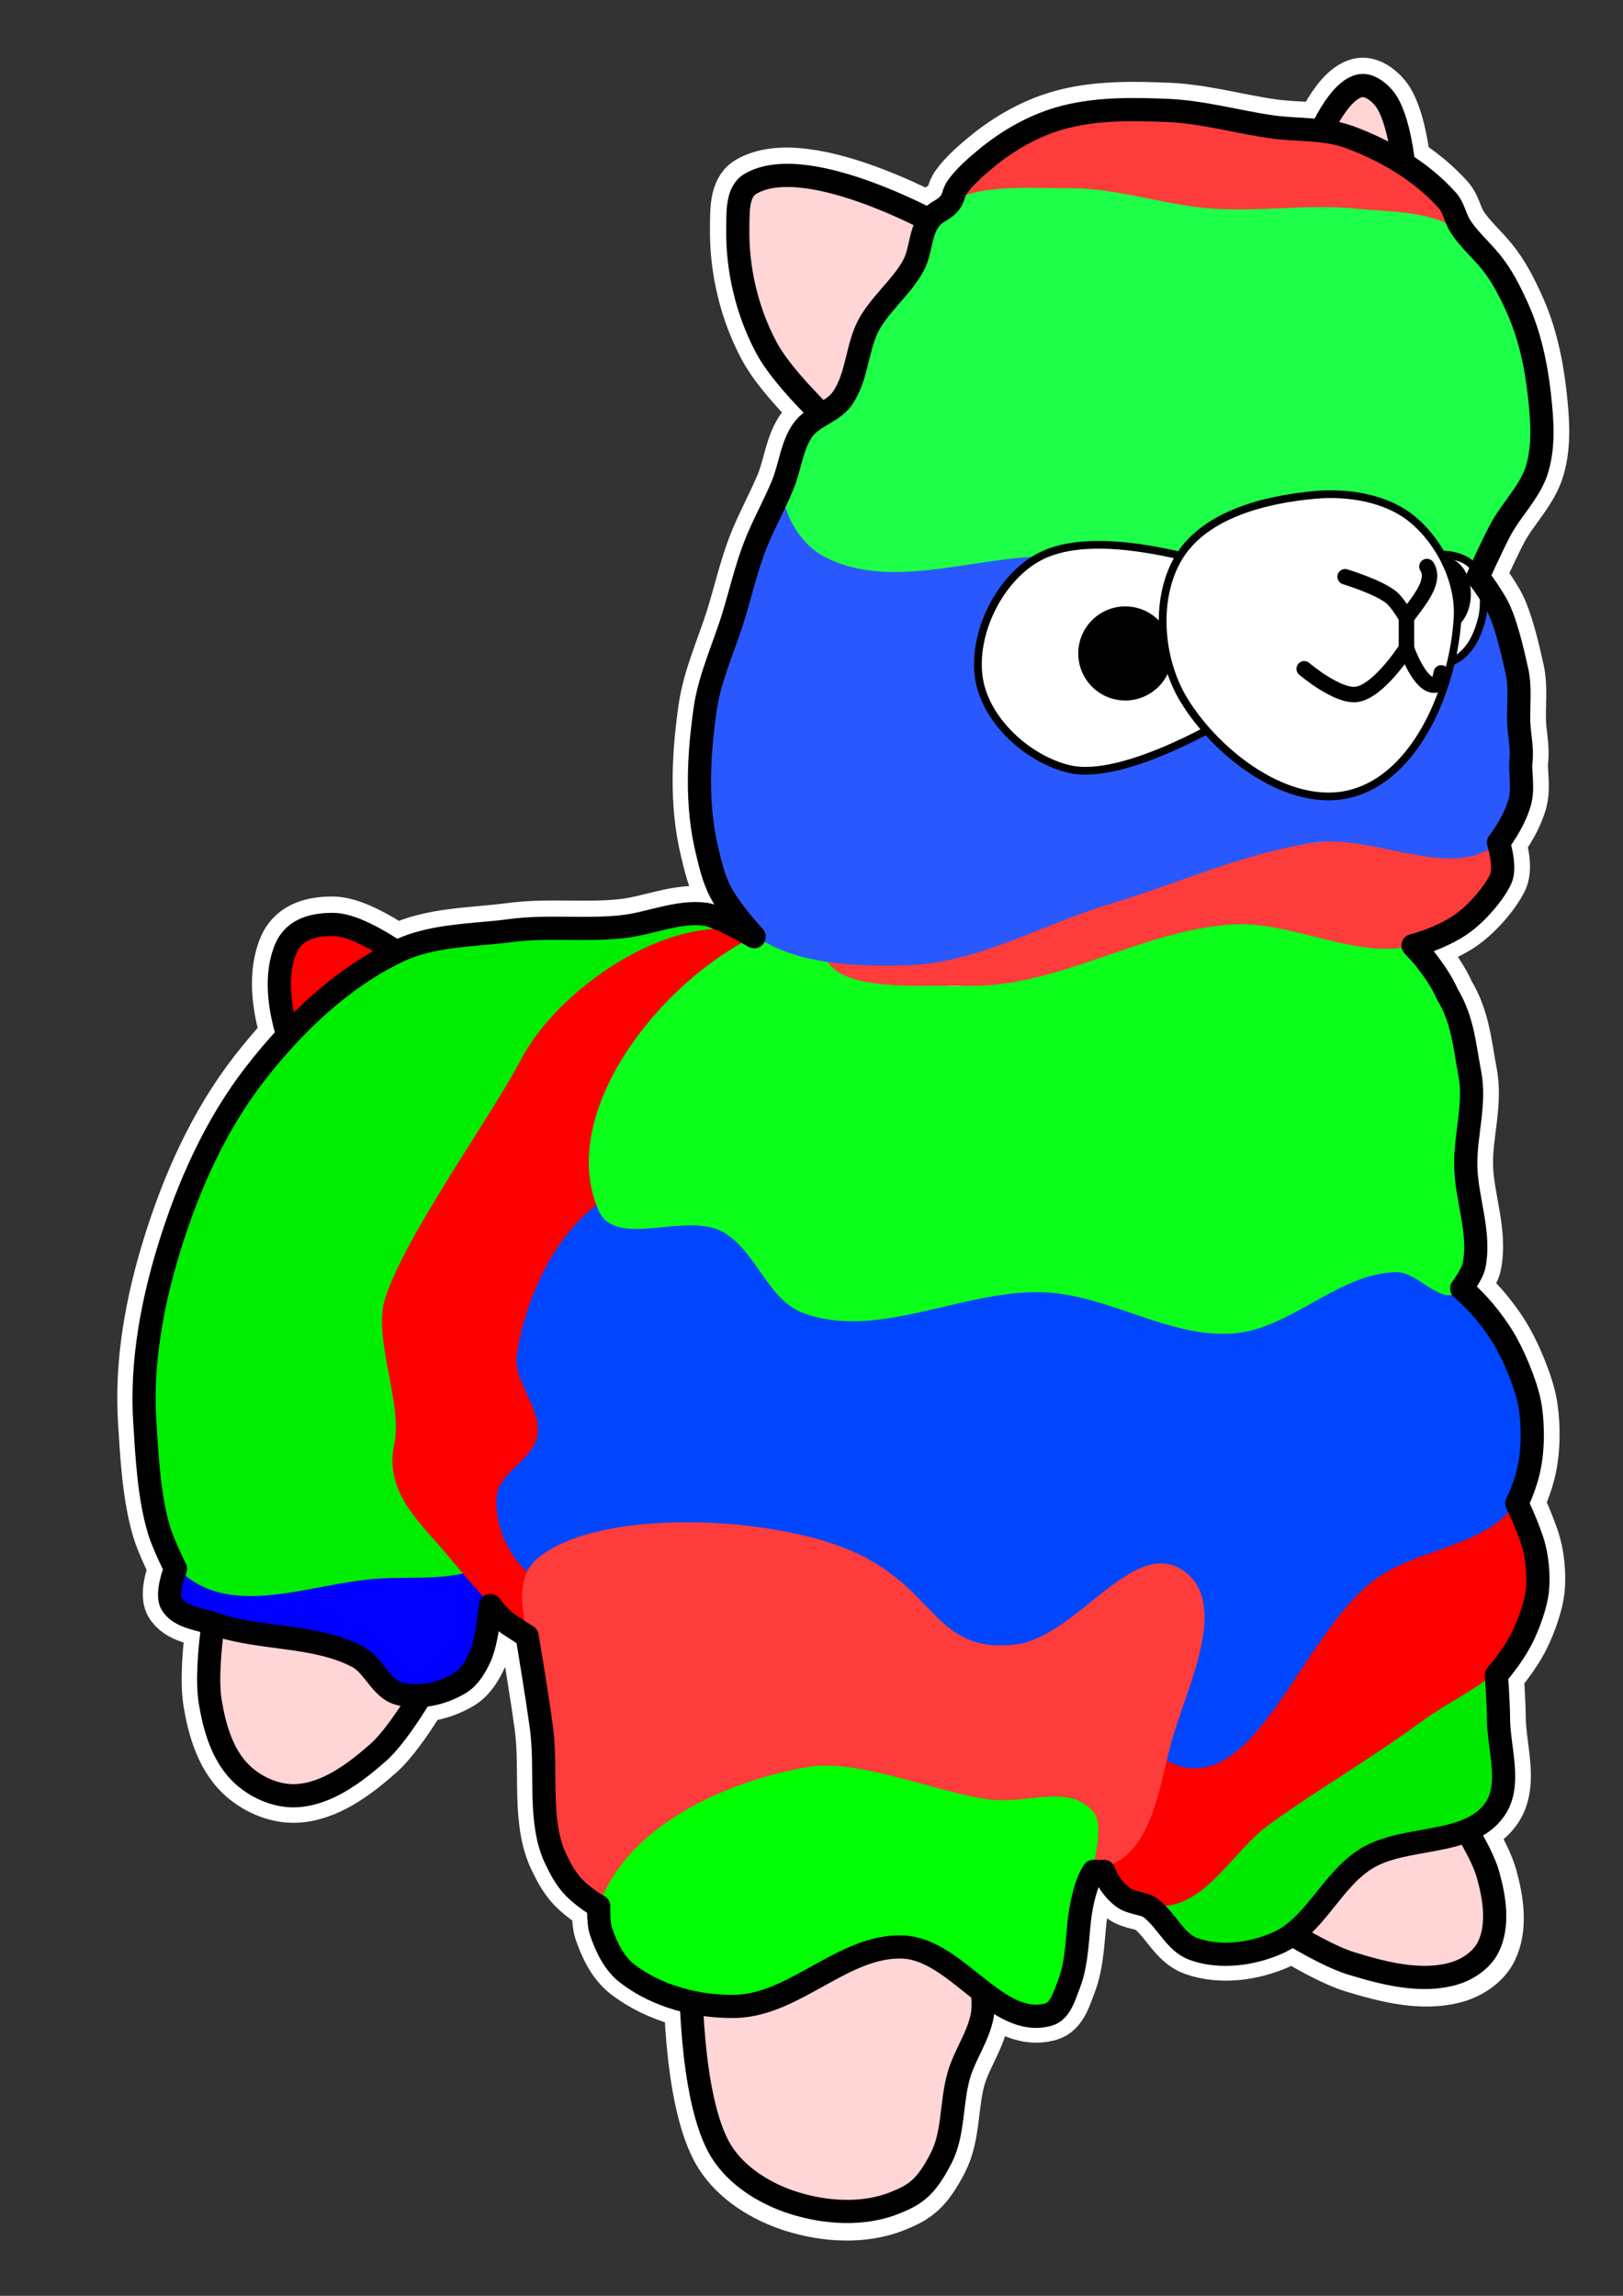 <?xml version="1.0" encoding="UTF-8" standalone="no"?>
<svg
   xmlns:dc="http://purl.org/dc/elements/1.1/"
   xmlns:cc="http://creativecommons.org/ns#"
   xmlns:rdf="http://www.w3.org/1999/02/22-rdf-syntax-ns#"
   xmlns:svg="http://www.w3.org/2000/svg"
   xmlns="http://www.w3.org/2000/svg"
   xmlns:sodipodi="http://sodipodi.sourceforge.net/DTD/sodipodi-0.dtd"
   xmlns:inkscape="http://www.inkscape.org/namespaces/inkscape"
   sodipodi:docname="rgbllama.svg"
   inkscape:version="1.0 (4035a4fb49, 2020-05-01)"
   id="svg8"
   version="1.1"
   viewBox="0 0 210 297"
   height="297mm"
   width="210mm">
  <rect x="0" y="0" width="210" height="297" fill="#333333" stroke="none"/>
  <defs
     id="defs2" />
  <sodipodi:namedview
     inkscape:window-maximized="0"
     inkscape:window-y="0"
     inkscape:window-x="0"
     inkscape:window-height="1020"
     inkscape:window-width="1898"
     showgrid="true"
     inkscape:document-rotation="0"
     inkscape:current-layer="layer1"
     inkscape:document-units="mm"
     inkscape:cy="509.45975"
     inkscape:cx="243.60843"
     inkscape:zoom="0.49497475"
     inkscape:pageshadow="2"
     inkscape:pageopacity="0.0"
     borderopacity="1.0"
     bordercolor="#666666"
     pagecolor="#ffffff"
     id="base">
    <inkscape:grid
       id="grid847"
       type="xygrid" />
  </sodipodi:namedview>
  <g
     id="layer1"
     inkscape:groupmode="layer"
     inkscape:label="Warstwa 1">
    <path
       style="fill:#ffd5d5;stroke:#ffffff;stroke-width:7;stroke-linecap:butt;stroke-linejoin:miter;stroke-miterlimit:4;stroke-dasharray:none;stroke-opacity:1"
       d="m 56.304,216.165 c 0,0 -4.176,7.738 -7.408,10.583 -2.991,2.633 -6.604,5.364 -10.583,5.556 -2.568,0.124 -5.309,-1.109 -7.144,-2.91 -2.396,-2.353 -3.431,-5.945 -3.969,-9.26 -0.851,-5.241 1.323,-15.875 1.323,-15.875 z"
       id="path863-1"
       sodipodi:nodetypes="caaaacc" />
    <path
       style="fill:#ff3dff;fill-opacity:1;stroke:#ffffff;stroke-width:7;stroke-linecap:butt;stroke-linejoin:miter;stroke-miterlimit:4;stroke-dasharray:none;stroke-opacity:1"
       d="m 53.621,124.77 c 0,0 -6.639,-5.292 -10.583,-5.292 -2.254,0 -4.922,0.472 -6.048,3.024 -2.985,6.765 2.486,17.463 2.646,15.875 z"
       id="path913-8"
       sodipodi:nodetypes="cascc" />
    <g
       transform="matrix(-1,0,0,1,218.229,0)"
       id="g978"
       style="stroke:#ffffff">
      <path
         sodipodi:nodetypes="caasaaacc"
         id="path861-5"
         d="m 97.138,240.242 c 0,0 -6.215,12.746 -6.085,19.579 0.06,3.179 2.315,5.934 3.175,8.996 0.977,3.476 0.635,7.454 2.242,10.597 2,3.911 3.391,4.762 5.96,5.807 4.085,1.661 9.03,1.346 13.229,0 3.612,-1.158 7.252,-3.396 9.26,-6.615 4.26,-6.827 3.969,-23.812 3.969,-23.812 z"
         style="fill:#ffd5d5;stroke:#ffffff;stroke-width:7;stroke-linecap:butt;stroke-linejoin:miter;stroke-miterlimit:4;stroke-dasharray:none;stroke-opacity:1" />
      <path
         sodipodi:nodetypes="caaaacc"
         id="path859-8"
         d="m 33.337,229.658 c 0,0 -6.565,8.273 -7.938,13.229 -0.824,2.975 -1.368,6.493 0,9.26 0.836,1.692 2.682,2.924 4.498,3.44 4.263,1.21 8.989,-0.033 13.229,-1.323 4.114,-1.252 11.377,-6.085 11.377,-6.085 z"
         style="fill:#ffd5d5;stroke:#ffffff;stroke-width:7;stroke-linecap:butt;stroke-linejoin:miter;stroke-miterlimit:4;stroke-dasharray:none;stroke-opacity:1" />
      <g
         id="g970"
         style="stroke:#ffffff">
        <path
           style="fill:#ffd5d5;stroke:#ffffff;stroke-width:7;stroke-linecap:butt;stroke-linejoin:miter;stroke-miterlimit:4;stroke-dasharray:none;stroke-opacity:1"
           d="m 48.154,18.95 c 0,0 -2.632,-7.167 -5.821,-7.938 -1.15,-0.278 -2.423,0.674 -3.175,1.588 -2.095,2.543 -2.646,9.525 -2.646,9.525 z"
           id="path853-2"
           sodipodi:nodetypes="caacc" />
        <path
           style="fill:#ffd5d5;stroke:#ffffff;stroke-width:7;stroke-linecap:butt;stroke-linejoin:miter;stroke-miterlimit:4;stroke-dasharray:none;stroke-opacity:1"
           d="m 95.879,29.534 c 0,0 17.948,-10.284 25.4,-5.821 1.725,1.033 1.558,3.81 1.587,5.821 0.077,5.262 -1.222,10.706 -3.704,15.346 -2.944,5.504 -12.7,13.758 -12.7,13.758 z"
           id="path851-6"
           sodipodi:nodetypes="caaacc" />
        <g
           id="g1001"
           style="fill:#ffffff;stroke:#ffffff">
          <path
             sodipodi:nodetypes="acsscssssscaaasssaaaaassssssaaaaaasscsssaaasscaaaaaacscasscaaaaaasccssaaaaacssscssscaascaa"
             id="path944-5"
             d="m 33.572,124.265 c 0.54,-0.726 1.799,-2.034 1.799,-2.034 0,0 -2.789,-0.626 -5.643,-2.353 -2.365,-1.431 -4.776,-4.313 -5.681,-6.197 -0.765,-1.592 0.265,-4.763 0.265,-4.763 0,0 -1.929,-2.417 -2.727,-5.146 -0.555,-1.898 -0.016,-3.946 -0.183,-5.437 -0.191,-1.704 0.255,-3.433 0.294,-5.159 0.049,-2.185 -0.235,-4.364 0.235,-6.483 0.516,-2.323 1.456,-6.531 2.674,-8.659 1.029,-1.797 2.353,-3.512 2.353,-3.512 0,0 -1.846,-4.105 -2.91,-6.085 -1.461,-2.718 -3.898,-4.976 -4.763,-7.938 -0.89,-3.049 -0.617,-6.368 -0.265,-9.525 0.435,-3.89 1.276,-7.82 2.91,-11.377 0.978,-2.129 1.903,-3.978 3.38,-5.818 1.239,-1.542 3.023,-3.078 4.028,-4.765 0.605,-1.017 0.798,-2.294 1.587,-3.175 3.363,-3.754 7.97,-6.464 12.7,-8.202 3.173,-1.166 6.708,-0.84 10.054,-1.323 4.506,-0.65 8.945,-1.934 13.494,-2.117 4.684,-0.188 9.526,-0.266 14.023,1.058 3.369,0.992 6.54,2.806 9.26,5.027 1.28,1.045 2.809,2.37 3.797,3.711 0.733,0.995 0.401,1.47 1.231,2.375 0.674,0.735 1.404,0.845 2.117,1.588 1.621,1.689 1.302,4.182 2.397,6.269 1.489,2.838 4.773,5.375 6.07,8.283 1.295,2.904 1.325,6.409 3.175,8.996 1.242,1.736 3.772,2.242 5.027,3.969 1.493,2.054 1.682,4.795 2.646,7.144 1.139,2.775 2.65,5.394 3.704,8.202 1.069,2.847 1.762,5.821 2.646,8.731 1.232,4.058 3.11,7.972 3.704,12.171 0.852,6.026 1.177,12.343 -0.265,18.256 -0.375,1.54 -0.804,3.576 -1.783,5.413 -1.336,2.506 -4.302,5.699 -4.302,5.699 0,0 4.496,-2.675 6.35,-2.91 3.582,-0.455 7.185,1.255 10.792,1.63 4.792,0.498 9.588,-0.144 14.344,0.487 4.887,0.649 10.1,0.527 14.552,2.646 7.342,3.495 13.532,9.454 18.521,15.875 5.13,6.603 8.645,14.5 11.113,22.49 2.234,7.234 3.647,14.933 3.175,22.49 -0.282,4.518 -0.551,9.812 -1.867,14.14 -0.544,1.789 -2.102,4.91 -2.102,4.91 0,0 1.259,3.176 0.529,4.498 -0.992,1.796 -3.619,1.972 -5.556,2.646 -5.982,2.079 -12.9,1.316 -18.521,4.233 -2.106,1.093 -3.014,4.098 -5.292,4.763 -2.575,0.751 -5.637,0.057 -7.938,-1.323 -1.241,-0.744 -2.047,-2.123 -2.646,-3.44 -0.93,-2.047 -1.323,-6.615 -1.323,-6.615 0,0 -1.128,1.59 -2.479,2.493 -1.061,0.709 -2.283,1.476 -2.283,1.476 0,0 -1.325,7.925 -1.852,11.906 -0.745,5.629 0.469,12.138 -1.852,16.933 -0.653,1.349 -1.403,2.863 -2.84,4.14 -1.553,1.381 -2.716,1.945 -2.716,1.945 0,0 0.068,2.166 -0.265,3.175 -0.683,2.069 -1.712,4.23 -3.44,5.556 -3.873,2.974 -9.142,4.347 -14.023,4.233 -7.669,-0.179 -14.034,-8.038 -21.696,-7.673 -6.897,0.328 -12.138,10.599 -18.785,8.731 -1.531,-0.43 -2.067,-2.488 -2.646,-3.969 -1.126,-2.879 -1.069,-6.702 -1.457,-9.158 -0.638,-4.037 -1.718,-5.394 -1.718,-5.394 h -1.323 c 0,0 -0.594,1.851 -2.381,3.281 -1.133,0.906 -2.849,0.797 -3.704,1.481 -2.205,1.764 -3.148,4.429 -5.556,5.292 -3.413,1.223 -7.533,0.676 -10.848,-0.794 -4.79,-2.124 -6.945,-8.052 -11.377,-10.848 -5.029,-3.172 -13.187,-1.53 -16.669,-6.35 -2.326,-3.22 -0.535,-7.934 -0.529,-11.906 0.003,-1.854 0.265,-5.556 0.265,-5.556 0,0 -2.003,-2.215 -3.316,-4.81 -0.945,-1.868 -1.807,-4.461 -1.976,-6.038 -0.205,-1.91 -0.037,-4.554 0.756,-6.813 0.885,-2.522 1.89,-4.564 1.89,-4.564 0,0 -1.148,-2.185 -1.658,-4.919 -0.519,-2.778 -0.397,-6.121 0.071,-8.311 0.479,-2.243 2.006,-6.118 3.651,-8.675 2.412,-3.748 5.08,-5.877 5.08,-5.877 0,0 -1.358,-1.829 -1.587,-2.91 -0.899,-4.242 0.978,-8.629 1.058,-12.965 0.074,-3.972 -1.279,-8.005 -0.529,-11.906 0.713,-3.708 0.9,-6.95 2.91,-10.289 0.729,-1.637 1.648,-2.922 2.647,-4.264 z"
             style="fill:#ffffff;stroke:#ffffff;stroke-width:7;stroke-linecap:round;stroke-linejoin:round;stroke-miterlimit:4;stroke-dasharray:none;stroke-opacity:1" />
        </g>
      </g>
    </g>
    <path
       sodipodi:nodetypes="caaaacc"
       id="path863"
       d="m 56.304,216.164 c 0,0 -4.176,7.738 -7.408,10.583 -2.991,2.633 -6.604,5.364 -10.583,5.556 -2.568,0.124 -5.309,-1.109 -7.144,-2.91 -2.396,-2.353 -3.431,-5.945 -3.969,-9.26 -0.851,-5.241 1.323,-15.875 1.323,-15.875 z"
       style="fill:#ffd5d5;stroke:#000000;stroke-width:3;stroke-linecap:butt;stroke-linejoin:miter;stroke-miterlimit:4;stroke-dasharray:none;stroke-opacity:1" />
    <path
       sodipodi:nodetypes="cascc"
       id="path913"
       d="m 53.659,124.883 c 0,0 -6.639,-5.292 -10.583,-5.292 -2.254,0 -4.922,0.472 -6.048,3.024 -2.985,6.765 2.486,17.463 2.646,15.875 z"
       style="fill:#ff0000;fill-opacity:1;stroke:#000000;stroke-width:3;stroke-linecap:butt;stroke-linejoin:miter;stroke-miterlimit:4;stroke-dasharray:none;stroke-opacity:1" />
    <path
       sodipodi:nodetypes="aaaaaaaaa"
       id="path911"
       d="m 51.542,219.075 c 3.001,0.694 6.699,-0.064 8.996,-2.117 1.955,-1.748 2.028,-4.86 2.646,-7.408 0.629,-2.594 2.817,-5.929 1.058,-7.938 -8.714,-9.953 -28.434,-6.955 -39.688,0 -1.678,1.037 -3.269,3.421 -2.646,5.292 0.748,2.245 4.128,2.362 6.35,3.175 5.625,2.058 12.1,1.565 17.463,4.233 2.244,1.117 3.378,4.198 5.821,4.762 z"
       style="fill:#0000ff;fill-opacity:1;stroke:none;stroke-width:0.265px;stroke-linecap:butt;stroke-linejoin:miter;stroke-opacity:1" />
    <path
       sodipodi:nodetypes="aaaaaaaaaa"
       id="path909"
       d="m 64.242,201.612 c -4.247,3.278 -10.529,2.203 -15.875,2.646 -7.91,0.655 -17.373,4.641 -23.812,1e-5 -4.525,-3.261 -4.821,-10.317 -5.292,-15.875 -0.98,-11.559 0.57,-23.8 5.292,-34.396 5.102,-11.45 12.967,-22.82 23.812,-29.104 9.284,-5.379 21.057,-4.407 31.75,-5.292 5.274,-0.436 11.374,-2.782 15.875,0 1.678,1.037 2.604,3.32 2.646,5.292 0.592,28.022 -12.206,59.605 -34.396,76.729 z"
       style="fill:#00ee00;fill-opacity:1;stroke:none;stroke-width:0.265px;stroke-linecap:butt;stroke-linejoin:miter;stroke-opacity:1" />
    <path
       sodipodi:nodetypes="caaacc"
       id="path851"
       d="m 122.45,29.633 c 0,0 -17.948,-10.284 -25.4,-5.821 -1.725,1.033 -1.558,3.81 -1.587,5.821 -0.077,5.262 1.222,10.706 3.704,15.346 2.944,5.504 12.7,13.758 12.7,13.758 z"
       style="fill:#ffd5d5;stroke:#000000;stroke-width:3;stroke-linecap:butt;stroke-linejoin:miter;stroke-miterlimit:4;stroke-dasharray:none;stroke-opacity:1" />
    <path
       sodipodi:nodetypes="caacc"
       id="path853"
       d="m 170.075,19.05 c 0,0 2.632,-7.167 5.821,-7.938 1.15,-0.278 2.423,0.674 3.175,1.587 2.095,2.543 2.646,9.525 2.646,9.525 z"
       style="fill:#ffd5d5;stroke:#000000;stroke-width:3;stroke-linecap:butt;stroke-linejoin:miter;stroke-miterlimit:4;stroke-dasharray:none;stroke-opacity:1" />
    <path
       sodipodi:nodetypes="caaaacc"
       id="path859"
       d="m 184.627,229.394 c 0,0 6.565,8.273 7.938,13.229 0.824,2.975 1.368,6.493 0,9.26 -0.836,1.692 -2.682,2.924 -4.498,3.44 -4.263,1.21 -8.989,-0.033 -13.229,-1.323 -4.114,-1.252 -11.377,-6.085 -11.377,-6.085 z"
       style="fill:#ffd5d5;stroke:#000000;stroke-width:3;stroke-linecap:butt;stroke-linejoin:miter;stroke-miterlimit:4;stroke-dasharray:none;stroke-opacity:1" />
    <path
       sodipodi:nodetypes="aaaaaaaaa"
       id="path903"
       d="m 191.242,212.196 c 3.238,1.655 2.202,6.974 2.646,10.583 0.431,3.501 1.942,7.638 0,10.583 -3.697,5.607 -12.959,4.172 -18.521,7.938 -4.131,2.797 -5.974,8.674 -10.583,10.583 -3.259,1.35 -7.473,1.665 -10.583,0 -2.804,-1.5 -5.68,-4.781 -5.292,-7.938 1.602,-13.013 17.99,-19.503 29.104,-26.458 4.026,-2.519 9,-7.454 13.229,-5.292 z"
       style="fill:#00e900;fill-opacity:1;stroke:none;stroke-width:0.265px;stroke-linecap:butt;stroke-linejoin:miter;stroke-opacity:1" />
    <path
       sodipodi:nodetypes="caasaaacc"
       id="path861"
       d="m 121.127,239.977 c 0,0 6.215,12.746 6.085,19.579 -0.06,3.179 -2.315,5.934 -3.175,8.996 -0.977,3.476 -0.635,7.454 -2.242,10.597 -2,3.911 -3.391,4.762 -5.96,5.807 -4.085,1.661 -9.03,1.346 -13.229,0 -3.612,-1.158 -7.252,-3.396 -9.26,-6.615 -4.26,-6.827 -3.969,-23.812 -3.969,-23.812 z"
       style="fill:#ffd5d5;stroke:#000000;stroke-width:3;stroke-linecap:butt;stroke-linejoin:miter;stroke-miterlimit:4;stroke-dasharray:none;stroke-opacity:1" />
    <path
       sodipodi:nodetypes="aaaaaaaaa"
       id="path899"
       d="m 193.888,193.675 c 1.978,0.265 3.538,2.363 4.233,4.233 1.663,4.477 1.168,10.063 -1.058,14.287 -2.633,4.996 -8.681,7.236 -13.229,10.583 -6.344,4.669 -13.191,8.621 -19.579,13.229 -4.692,3.385 -7.982,10.25 -13.758,10.583 -3.08,0.178 -7.109,-1.79 -7.938,-4.763 -2.732,-9.805 7.207,-19.675 14.287,-26.988 9.892,-10.217 22.947,-23.054 37.042,-21.167 z"
       style="fill:#ff0000;fill-opacity:1;stroke:none;stroke-width:0.265;stroke-linecap:butt;stroke-linejoin:miter;stroke-miterlimit:4;stroke-dasharray:none;stroke-opacity:1" />
    <path
       sodipodi:nodetypes="aasssaaa"
       id="path907"
       d="m 101.813,123.296 c -2.206,-3.719 -8.481,-3.594 -12.7,-2.646 -8.846,1.987 -18.067,9.462 -21.696,16.404 -3.924,7.507 -15.048,22.838 -17.597,30.957 -1.614,5.143 2.32,13.539 1.192,18.784 -1.302,6.058 3.067,9.92 6.35,13.758 4.547,5.316 10.877,14.001 17.462,11.642 29.154,-10.445 42.786,-62.264 26.988,-88.9 z"
       style="fill:#ff0000;fill-opacity:1;stroke:none;stroke-width:0.265px;stroke-linecap:butt;stroke-linejoin:miter;stroke-opacity:1" />
    <path
       sodipodi:nodetypes="aaaaaaaaaaaaaa"
       id="path893"
       d="m 151.554,228.071 c 10.839,4.827 16.843,-16.861 26.458,-23.812 5.762,-4.166 15.263,-4.263 18.521,-10.583 3.249,-6.303 1.329,-14.969 -2.117,-21.167 -2.811,-5.057 -8.358,-8.506 -13.758,-10.583 -31.377,-12.07 -70.519,-23.064 -100.542,-7.938 -7.43,3.744 -11.93,12.949 -13.229,21.167 -0.568,3.592 3.266,7 2.646,10.583 -0.543,3.133 -5.094,4.764 -5.292,7.938 -0.245,3.937 1.865,8.631 5.292,10.583 10.755,6.128 24.956,-5.322 37.042,-2.646 8.865,1.963 14.734,13.032 23.812,13.229 7.886,0.171 14.456,-14.73 21.167,-10.583 6.752,4.173 -7.251,20.583 0,23.812 z"
       style="fill:#0046ff;fill-opacity:1;stroke:none;stroke-width:0.265px;stroke-linecap:butt;stroke-linejoin:miter;stroke-opacity:1" />
    <path
       sodipodi:nodetypes="aaaaaaaaaaaaaa"
       id="path891"
       d="m 188.596,167.217 c 4.403,-2.956 0.882,-10.575 1.058,-15.875 0.17,-5.112 1.34,-10.409 0,-15.346 -1.554,-5.722 -3.905,-12.305 -8.996,-15.346 -8.334,-4.978 -19.46,-2.172 -29.104,-1.058 -9.989,1.153 -19.059,8.403 -29.104,7.938 -7.527,-0.348 -14.015,-10.31 -21.167,-7.938 -13.932,4.622 -29.76,23.622 -23.812,37.042 2.174,4.905 11.105,0.191 15.875,2.646 4.436,2.283 5.899,8.867 10.583,10.583 9.972,3.653 21.154,-3.365 31.75,-2.646 8.112,0.551 15.701,5.861 23.812,5.292 7.517,-0.527 13.633,-7.798 21.167,-7.938 2.788,-0.052 5.622,4.2 7.938,2.646 z"
       style="fill:#0cff1b;fill-opacity:1;stroke:none;stroke-width:0.265px;stroke-linecap:butt;stroke-linejoin:miter;stroke-opacity:1" />
    <path
       sodipodi:nodetypes="aaaaaaaaa"
       id="path889"
       d="m 170.075,109.008 c 7.89,-0.866 18.2,-5.613 23.812,0 1.247,1.247 0.789,3.714 0,5.292 -1.972,3.944 -6.329,6.777 -10.583,7.938 -7.705,2.103 -15.84,-3.109 -23.812,-2.646 -11.747,0.683 -22.633,8.24 -34.396,7.938 -6.418,-0.165 -18.78,1.124 -18.521,-5.292 0.546,-13.48 26.487,-5.151 39.687,-7.938 7.956,-1.679 15.73,-4.404 23.812,-5.292 z"
       style="fill:#ff3c3c;fill-opacity:1;stroke:none;stroke-width:0.265px;stroke-linecap:butt;stroke-linejoin:miter;stroke-opacity:1" />
    <path
       sodipodi:nodetypes="aaaaaaaaaaaa"
       id="path887"
       d="m 154.2,69.321 c 12.324,1.918 27.642,-2.906 37.042,5.292 4.839,4.22 4.929,12.11 5.292,18.521 0.303,5.356 1.448,12.407 -2.646,15.875 -6.056,5.131 -15.959,-1.153 -23.812,0 -9.11,1.337 -17.639,5.292 -26.458,7.938 -8.819,2.646 -17.253,7.724 -26.458,7.938 -7.271,0.169 -16.024,-0.149 -21.167,-5.292 -5.143,-5.143 -5.292,-13.894 -5.292,-21.167 0,-7.273 2.813,-14.329 5.292,-21.167 2.071,-5.711 2.54,-13.617 7.937,-16.404 15.099,-7.796 33.48,5.854 50.271,8.467 z"
       style="fill:#2a58ff;fill-opacity:1;stroke:none;stroke-width:0.265px;stroke-linecap:butt;stroke-linejoin:miter;stroke-opacity:1" />
    <path
       sodipodi:nodetypes="aaaaaaaaaa"
       id="path881"
       d="m 188.596,32.279 c 3.23,-4.632 -5.748,-10.311 -10.583,-13.229 -3.998,-2.413 -9.152,-1.874 -13.758,-2.646 -4.92,-0.824 -9.828,-2.162 -14.817,-2.117 -5.538,0.05 -11.672,-0.233 -16.404,2.646 -5.063,3.081 -14.034,9.469 -10.583,14.287 2.696,3.764 8.625,-3.748 13.229,-4.233 8.815,-0.929 17.606,2.204 26.458,2.646 6.166,0.308 12.427,-0.989 18.521,0 2.753,0.447 6.342,4.934 7.938,2.646 z"
       style="fill:#ff3c3c;fill-opacity:1;stroke:none;stroke-width:0.265px;stroke-linecap:butt;stroke-linejoin:miter;stroke-opacity:1" />
    <path
       sodipodi:nodetypes="aaaaaaaaaaaaaaaaaaa"
       id="path885"
       d="m 164.784,66.675 c 8.54,-1.586 15.47,13.003 23.812,10.583 3.054,-0.886 3.696,-5.187 5.292,-7.937 1.98,-3.411 4.66,-6.69 5.292,-10.583 0.999,-6.156 -0.259,-12.759 -2.646,-18.521 -1.688,-4.074 -4.207,-8.232 -7.938,-10.583 -3.805,-2.398 -8.754,-2.203 -13.229,-2.646 -6.144,-0.608 -12.363,0.438 -18.521,0 -6.221,-0.442 -12.285,-2.687 -18.521,-2.646 -5.713,0.037 -12.321,-0.725 -16.933,2.646 -2.229,1.629 -2.301,5.03 -3.704,7.408 -1.74,2.95 -4.294,5.401 -5.821,8.467 -1.243,2.497 -1.18,5.565 -2.646,7.938 -1.311,2.122 -3.98,3.17 -5.292,5.292 -1.466,2.372 -3.016,5.173 -2.646,7.938 0.422,3.152 2.488,6.437 5.292,7.938 8.553,4.578 19.403,0 29.104,0 7.938,0 16.479,3.038 23.812,0 2.305,-0.955 2.839,-4.836 5.292,-5.292 z"
       style="fill:#1dff48;fill-opacity:1;stroke:none;stroke-width:0.265px;stroke-linecap:butt;stroke-linejoin:miter;stroke-opacity:1" />
    <path
       sodipodi:nodetypes="aaasssaaaaa"
       id="path901"
       d="m 95.992,238.654 c -6.174,2.646 -12.472,10.858 -18.521,7.938 -9.055,-4.372 -6.603,-19.137 -7.938,-29.104 -0.702,-5.245 -4.059,-12.48 0,-15.875 7.875,-6.587 30.061,-5.584 40.676,-0.973 11.064,4.805 10.61,13.346 21.236,12.086 7.843,-0.93 15.241,-14.077 21.696,-9.525 6.07,4.28 0.376,15.062 -1.587,22.225 -1.564,5.706 -2.442,13.685 -7.938,15.875 -9.59,3.821 -18.785,-10.873 -29.104,-10.583 -6.714,0.188 -12.347,5.292 -18.521,7.938 z"
       style="fill:#ff3c3c;fill-opacity:1;stroke:none;stroke-width:0.265px;stroke-linecap:butt;stroke-linejoin:miter;stroke-opacity:1" />
    <path
       sodipodi:nodetypes="saaaaaasss"
       id="path905"
       d="m 141.5,234.421 c 1.723,2.008 -0.616,8.895 -1.587,13.229 -0.976,4.354 -0.141,10.921 -4.233,12.7 -6.225,2.707 -11.742,-8.104 -18.521,-8.467 -8.355,-0.448 -15.449,8.183 -23.812,7.938 -4.747,-0.14 -9.971,-1.836 -13.229,-5.292 -1.913,-2.029 -3.551,-5.3 -2.646,-7.938 3.509,-10.226 16.102,-16.086 26.987,-17.992 6.495,-1.137 16.396,3.175 23.293,4.159 5.236,0.747 10.489,-2.137 13.749,1.662 z"
       style="fill:#00ff00;fill-opacity:1;stroke:none;stroke-width:0.265px;stroke-linecap:butt;stroke-linejoin:miter;stroke-opacity:1" />
    <g
       transform="matrix(-1,0,0,1,222.992,-15.346)"
       id="g942">
      <g
         id="g930">
        <g
           id="g923">
          <path
             style="fill:#ffffff;stroke:#000000;stroke-width:1;stroke-linecap:butt;stroke-linejoin:miter;stroke-miterlimit:4;stroke-dasharray:none;stroke-opacity:1"
             d="m 63.5,107.95 c 0,0 13.953,8.611 21.167,6.879 5.336,-1.281 10.763,-6.225 11.642,-11.642 0.948,-5.84 -2.669,-13.184 -7.938,-15.875 -10.666,-5.447 -35.454,5.821 -35.454,5.821 0,0 -13.693,-8.617 -19.579,-5.292 -2.236,1.263 -2.665,4.899 -2.117,7.408 2.012,8.444 8.351,5.638 8.782,5.735 8.459,2.249 23.497,6.965 23.497,6.965 z"
             id="path857"
             sodipodi:nodetypes="caaacaccc" />
          <ellipse
             style="fill:#000000;fill-opacity:1;stroke:#000000;stroke-width:0.265;stroke-linecap:round;stroke-linejoin:round;stroke-miterlimit:4;stroke-dasharray:none;stroke-opacity:1"
             id="path879"
             cx="36.116"
             cy="92.207"
             rx="3.307"
             ry="4.63" />
          <circle
             style="fill:#000000;fill-opacity:1;stroke:#000000;stroke-width:0.265;stroke-linecap:round;stroke-linejoin:round;stroke-miterlimit:4;stroke-dasharray:none;stroke-opacity:1"
             id="path877"
             cx="77.391"
             cy="99.88"
             r="5.953" />
        </g>
        <path
           sodipodi:nodetypes="aaaaaaa"
           id="path849"
           d="m 48.154,118.004 c 8.018,2.115 17.404,-5.076 21.696,-12.171 3.197,-5.284 3.798,-13.281 0.529,-18.521 -3.384,-5.425 -11.095,-7.358 -17.462,-7.938 -4.346,-0.396 -9.343,0.387 -12.7,3.175 -3.583,2.975 -6.086,8.051 -5.821,12.7 0.505,8.849 5.188,20.494 13.758,22.754 z"
           style="fill:#ffffff;stroke:#000000;stroke-width:1;stroke-linecap:butt;stroke-linejoin:miter;stroke-miterlimit:4;stroke-dasharray:none;stroke-opacity:1" />
      </g>
      <g
         id="g918">
        <path
           sodipodi:nodetypes="ccac"
           id="path867"
           d="m 38.365,88.635 c -1.164,1.864 0.89,4.264 2.646,6.615 0,0 1.122,-1.959 1.984,-2.646 1.698,-1.353 5.953,-2.646 5.953,-2.646"
           style="fill:none;stroke:#000000;stroke-width:2;stroke-linecap:round;stroke-linejoin:round;stroke-miterlimit:4;stroke-dasharray:none;stroke-opacity:1" />
        <path
           sodipodi:nodetypes="ccac"
           id="path869"
           d="m 41.01,95.25 v 3.969 c 0,0 3.537,5.524 6.426,5.953 2.494,0.37 6.804,-3.307 6.804,-3.307"
           style="fill:none;stroke:#000000;stroke-width:2;stroke-linecap:round;stroke-linejoin:round;stroke-miterlimit:4;stroke-dasharray:none;stroke-opacity:1" />
        <path
           sodipodi:nodetypes="cac"
           id="path875"
           d="m 36.512,102.394 c 0,0 0.205,1.529 0.794,1.587 2.001,0.198 3.704,-4.763 3.704,-4.763"
           style="fill:none;stroke:#000000;stroke-width:2;stroke-linecap:round;stroke-linejoin:round;stroke-miterlimit:4;stroke-dasharray:none;stroke-opacity:1" />
      </g>
    </g>
    <path
       sodipodi:nodetypes="acsscssssscaaasssaaaaassssssaaaaaasscsssaaasscaaaaaacscasscaaaaaasccssaaaaacssscssscaascaa"
       id="path944"
       d="m 184.627,124.354 c -0.54,-0.726 -1.799,-2.034 -1.799,-2.034 0,0 2.789,-0.626 5.643,-2.353 2.365,-1.431 4.776,-4.313 5.681,-6.197 0.765,-1.592 -0.265,-4.763 -0.265,-4.763 0,0 1.929,-2.417 2.727,-5.146 0.555,-1.898 0.016,-3.946 0.183,-5.437 0.191,-1.704 -0.255,-3.433 -0.294,-5.159 -0.049,-2.185 0.235,-4.365 -0.235,-6.483 -0.516,-2.323 -1.456,-6.531 -2.674,-8.659 -1.029,-1.797 -2.353,-3.512 -2.353,-3.512 0,0 1.846,-4.105 2.91,-6.085 1.461,-2.718 3.898,-4.976 4.763,-7.938 0.89,-3.049 0.617,-6.368 0.265,-9.525 -0.435,-3.89 -1.276,-7.82 -2.91,-11.377 -0.978,-2.129 -1.903,-3.978 -3.381,-5.818 -1.239,-1.542 -3.023,-3.078 -4.028,-4.765 -0.605,-1.017 -0.798,-2.294 -1.587,-3.175 -3.363,-3.754 -7.97,-6.464 -12.7,-8.202 -3.173,-1.166 -6.708,-0.84 -10.054,-1.323 -4.506,-0.65 -8.944,-1.934 -13.494,-2.117 -4.684,-0.188 -9.526,-0.266 -14.023,1.058 -3.369,0.992 -6.54,2.806 -9.26,5.027 -1.28,1.045 -2.809,2.37 -3.797,3.711 -0.733,0.995 -0.401,1.47 -1.231,2.375 -0.674,0.735 -1.404,0.845 -2.117,1.588 -1.621,1.689 -1.302,4.182 -2.397,6.269 -1.489,2.838 -4.773,5.375 -6.07,8.283 -1.295,2.904 -1.325,6.409 -3.175,8.996 -1.242,1.736 -3.772,2.242 -5.027,3.969 -1.493,2.054 -1.682,4.795 -2.646,7.144 -1.139,2.775 -2.65,5.394 -3.704,8.202 -1.069,2.847 -1.762,5.821 -2.646,8.731 -1.232,4.058 -3.11,7.972 -3.704,12.171 -0.852,6.026 -1.177,12.343 0.265,18.256 0.375,1.54 0.804,3.576 1.783,5.413 1.336,2.506 4.302,5.699 4.302,5.699 0,0 -4.496,-2.675 -6.35,-2.91 -3.582,-0.455 -7.185,1.255 -10.792,1.63 -4.792,0.498 -9.588,-0.144 -14.344,0.487 -4.887,0.649 -10.1,0.527 -14.552,2.646 -7.342,3.495 -13.532,9.454 -18.521,15.875 -5.13,6.603 -8.645,14.5 -11.113,22.49 -2.234,7.234 -3.647,14.933 -3.175,22.49 0.282,4.518 0.551,9.812 1.867,14.14 0.544,1.789 2.102,4.91 2.102,4.91 0,0 -1.259,3.176 -0.529,4.498 0.992,1.796 3.619,1.972 5.556,2.646 5.982,2.079 12.9,1.316 18.521,4.233 2.106,1.093 3.014,4.098 5.292,4.763 2.575,0.751 5.637,0.057 7.938,-1.323 1.241,-0.744 2.047,-2.123 2.646,-3.44 0.93,-2.047 1.323,-6.615 1.323,-6.615 0,0 1.128,1.59 2.479,2.493 1.061,0.709 2.283,1.476 2.283,1.476 0,0 1.325,7.925 1.852,11.906 0.745,5.629 -0.469,12.138 1.852,16.933 0.653,1.349 1.403,2.863 2.84,4.14 1.553,1.381 2.716,1.945 2.716,1.945 0,0 -0.068,2.166 0.265,3.175 0.683,2.069 1.712,4.23 3.44,5.556 3.873,2.974 9.142,4.347 14.023,4.233 7.669,-0.179 14.034,-8.038 21.696,-7.673 6.897,0.328 12.138,10.599 18.785,8.731 1.531,-0.43 2.067,-2.488 2.646,-3.969 1.126,-2.879 1.069,-6.702 1.457,-9.158 0.638,-4.037 1.718,-5.394 1.718,-5.394 h 1.323 c 0,0 0.594,1.851 2.381,3.281 1.133,0.906 2.849,0.797 3.704,1.481 2.205,1.764 3.148,4.429 5.556,5.292 3.413,1.223 7.533,0.676 10.848,-0.794 4.79,-2.124 6.945,-8.052 11.377,-10.848 5.029,-3.172 13.187,-1.53 16.669,-6.35 2.326,-3.22 0.535,-7.934 0.529,-11.906 -0.003,-1.854 -0.265,-5.556 -0.265,-5.556 0,0 2.003,-2.215 3.316,-4.81 0.945,-1.868 1.807,-4.461 1.976,-6.038 0.205,-1.91 0.037,-4.554 -0.756,-6.813 -0.885,-2.522 -1.89,-4.564 -1.89,-4.564 0,0 1.148,-2.185 1.658,-4.919 0.519,-2.778 0.397,-6.121 -0.071,-8.311 -0.479,-2.243 -2.006,-6.118 -3.651,-8.675 -2.412,-3.748 -5.08,-5.877 -5.08,-5.877 0,0 1.358,-1.829 1.587,-2.91 0.899,-4.242 -0.978,-8.629 -1.058,-12.965 -0.074,-3.972 1.279,-8.005 0.529,-11.906 -0.713,-3.708 -0.9,-6.95 -2.91,-10.289 -0.729,-1.637 -1.648,-2.922 -2.647,-4.264 z"
       style="fill:none;stroke:#000000;stroke-width:3;stroke-linecap:round;stroke-linejoin:round;stroke-miterlimit:4;stroke-dasharray:none;stroke-opacity:1" />
  </g>
</svg>

